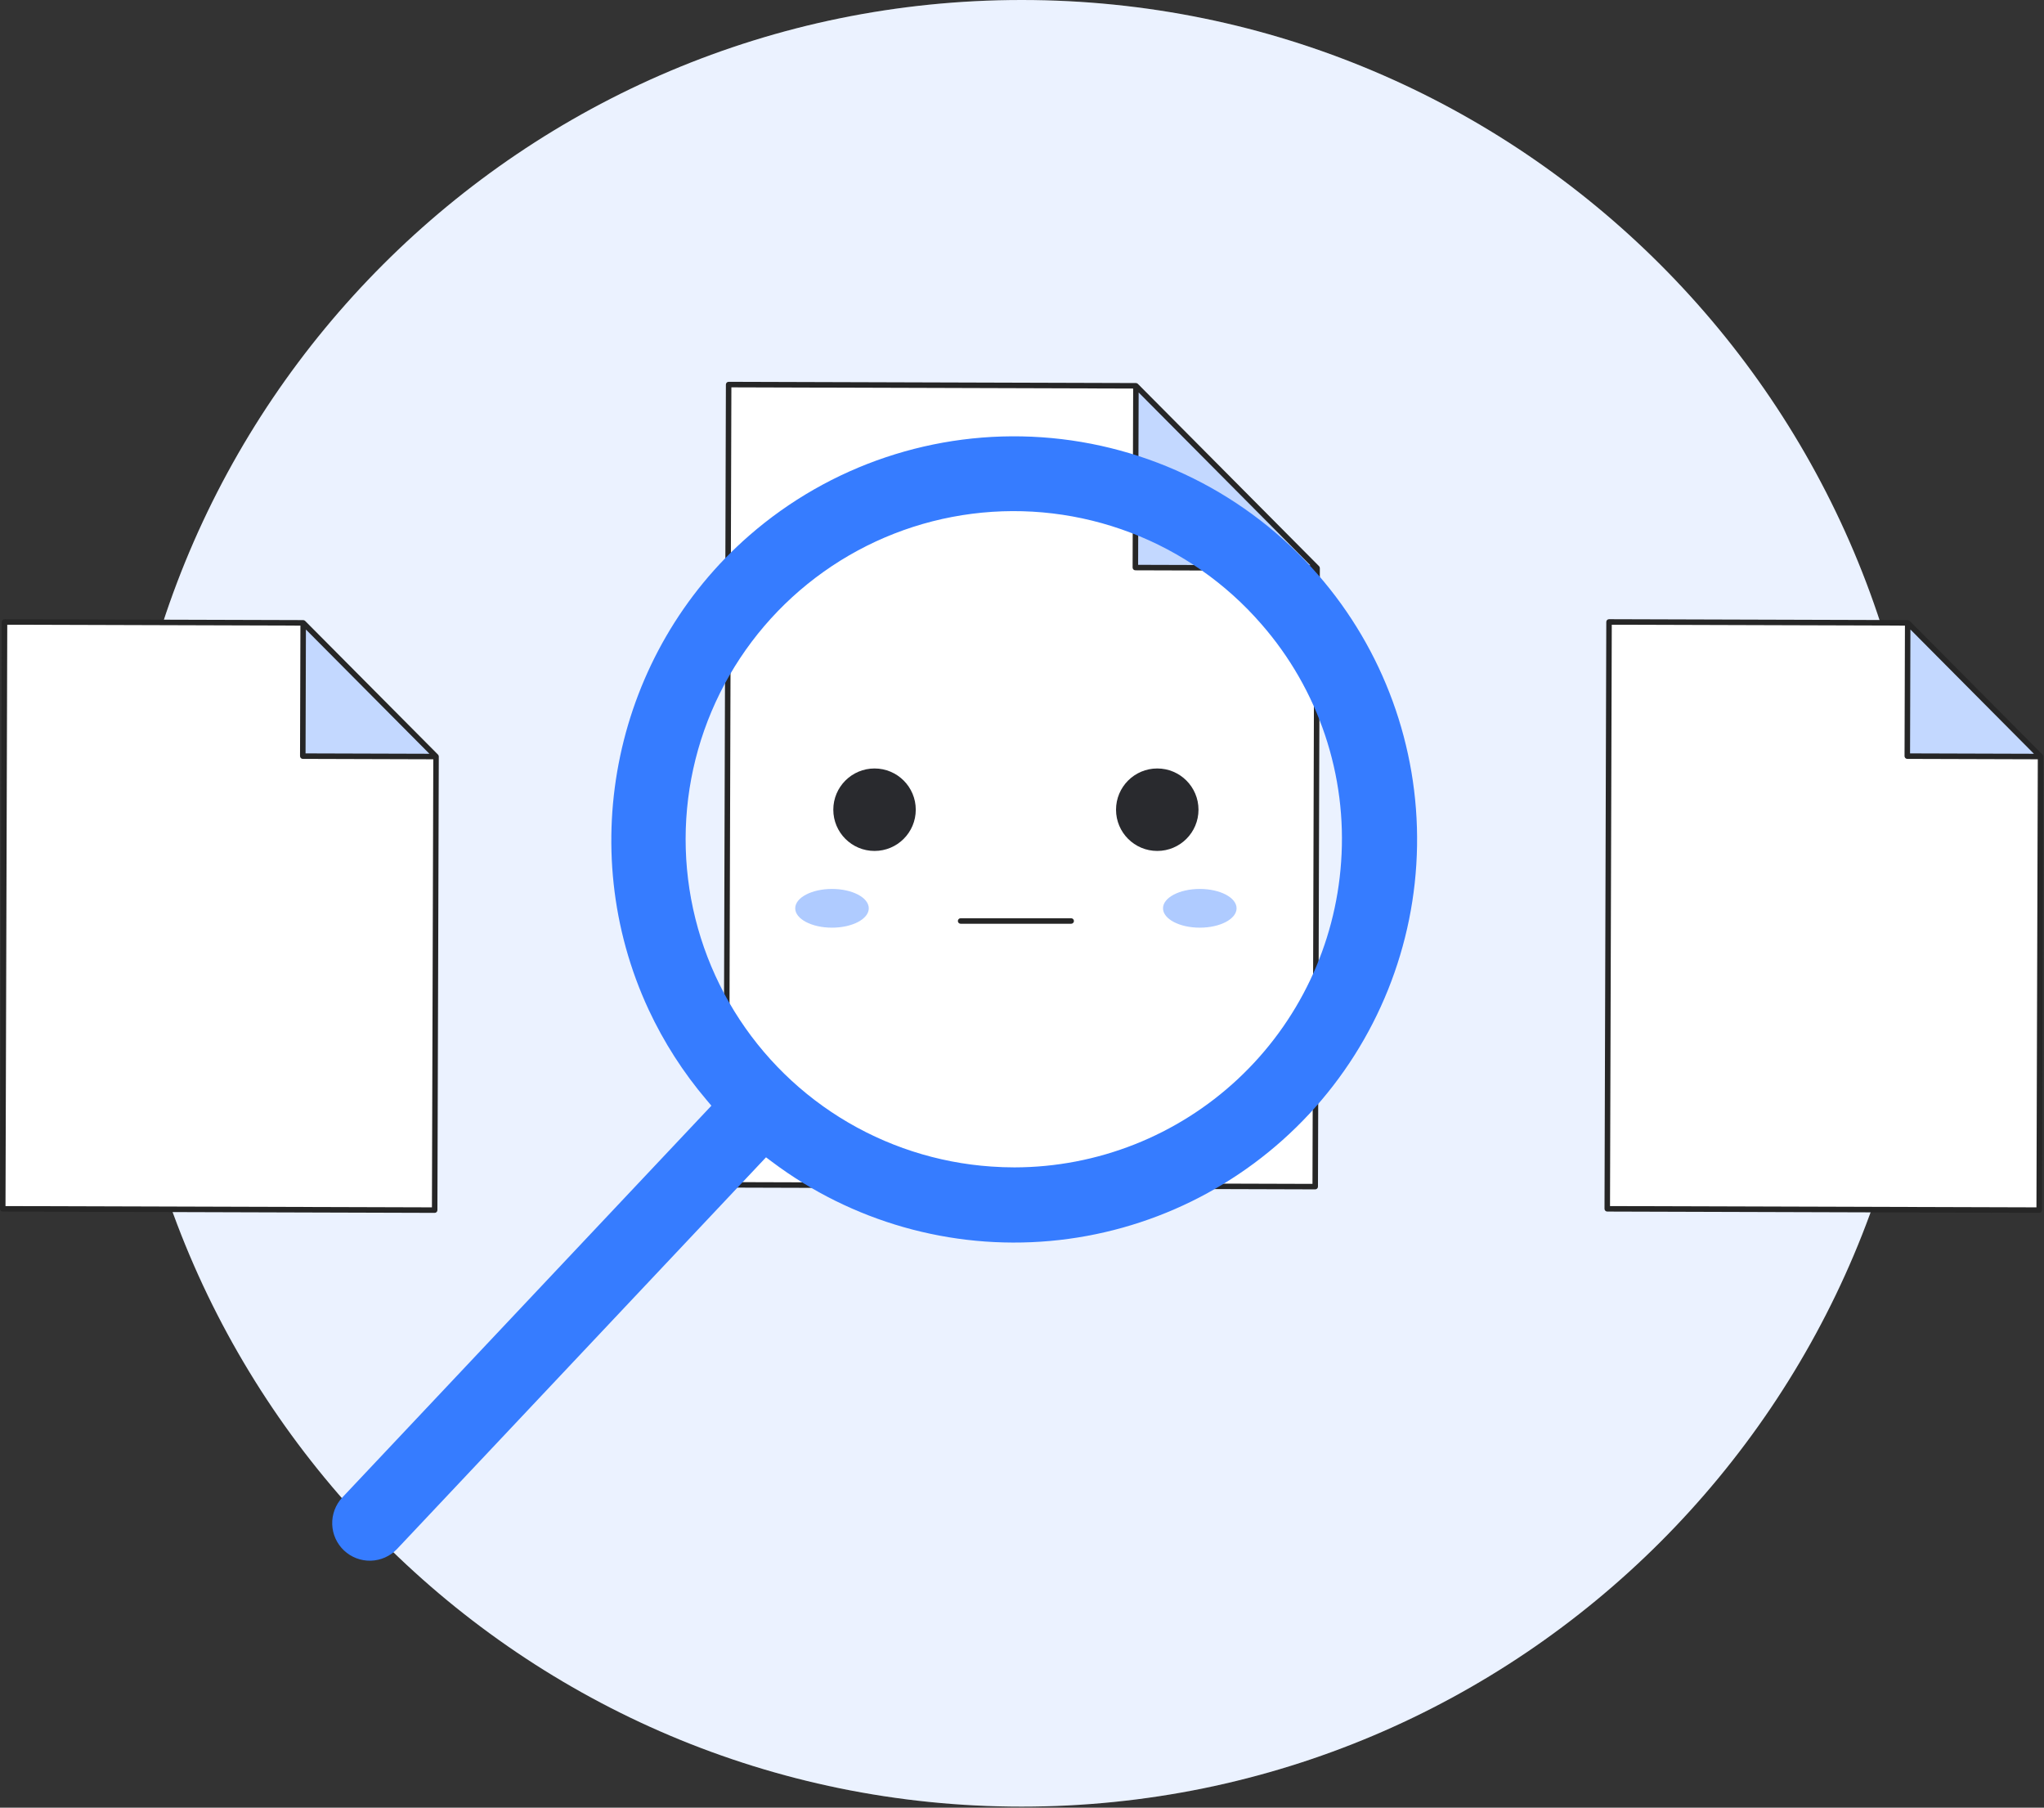 <svg width="743" height="657" viewBox="0 0 743 657" fill="none" xmlns="http://www.w3.org/2000/svg">
<rect x="0" y="0" width="743" height="657" fill="#333333" stroke="none"/>
<path d="M371.373 656.61C552.691 656.61 699.678 509.623 699.678 328.305C699.678 146.987 552.691 0 371.373 0C190.055 0 43.068 146.987 43.068 328.305C43.068 509.623 190.055 656.61 371.373 656.61Z" fill="white"/>
<path opacity="0.1" d="M371.373 656.61C552.691 656.61 699.678 509.623 699.678 328.305C699.678 146.987 552.691 0 371.373 0C190.055 0 43.068 146.987 43.068 328.305C43.068 509.623 190.055 656.61 371.373 656.61Z" fill="#367CFF"/>
<path d="M158.006 439.814L1 439.338L1.646 226.048L110.212 226.377L158.505 274.964L158.006 439.814Z" fill="white"/>
<path opacity="0.3" d="M110.212 226.377L110.065 274.817L158.505 274.964L110.212 226.377Z" fill="#367CFF"/>
<path d="M159.493 274.904C159.487 274.817 159.47 274.73 159.442 274.647C159.431 274.615 159.423 274.584 159.409 274.552C159.362 274.443 159.296 274.344 159.214 274.259L110.921 225.672C110.836 225.588 110.737 225.521 110.628 225.472C110.598 225.459 110.567 225.448 110.535 225.438C110.451 225.409 110.364 225.391 110.275 225.386C110.254 225.386 110.235 225.373 110.214 225.373L1.649 225.048C1.384 225.048 1.129 225.153 0.942 225.341C0.754 225.528 0.649 225.783 0.649 226.048L0 439.335C0 439.6 0.105 439.855 0.293 440.042C0.48 440.23 0.735 440.335 1 440.335L158 440.814C158.265 440.814 158.52 440.709 158.707 440.521C158.895 440.334 159 440.079 159 439.814L159.5 274.964C159.505 274.945 159.494 274.926 159.493 274.904ZM111.2 228.795L133.5 251.222L156.094 273.954L111.068 273.817L111.2 228.795ZM2 438.341L2.64 227.051L109.205 227.374L109.062 274.814C109.062 275.079 109.167 275.334 109.355 275.521C109.542 275.709 109.797 275.814 110.062 275.814L157.502 275.958L157.009 438.808L2 438.341Z" fill="#262626"/>
<path d="M478.084 431.279L263.981 430.63L264.862 139.774L412.909 140.223L478.765 206.479L478.084 431.279Z" fill="white"/>
<path opacity="0.3" d="M412.909 140.223L412.709 206.279L478.765 206.479L412.909 140.223Z" fill="#367CFF"/>
<path d="M479.753 206.419C479.747 206.332 479.731 206.246 479.703 206.163C479.692 206.13 479.683 206.099 479.669 206.063C479.622 205.955 479.557 205.855 479.475 205.77L413.619 139.514C413.534 139.43 413.435 139.363 413.326 139.314C413.295 139.3 413.265 139.292 413.233 139.281C413.149 139.252 413.062 139.234 412.973 139.228C412.952 139.228 412.933 139.216 412.912 139.216L264.865 138.767C264.6 138.767 264.345 138.872 264.158 139.06C263.97 139.247 263.865 139.502 263.865 139.767L262.984 430.623C262.984 430.888 263.089 431.143 263.277 431.33C263.464 431.518 263.719 431.623 263.984 431.623L478.084 432.272C478.349 432.272 478.604 432.167 478.791 431.979C478.979 431.792 479.084 431.537 479.084 431.272L479.765 206.472C479.765 206.46 479.754 206.441 479.753 206.419ZM413.9 142.64L476.352 205.472L413.71 205.282L413.9 142.64ZM264.984 429.633L265.859 140.777L411.906 141.22L411.706 206.276C411.706 206.541 411.811 206.796 411.999 206.983C412.186 207.171 412.441 207.276 412.706 207.276L477.762 207.476L477.087 430.276L264.984 429.633Z" fill="#262626"/>
<path d="M741.247 439.814L584.241 439.338L584.887 226.048L693.453 226.377L741.746 274.964L741.247 439.814Z" fill="white"/>
<path opacity="0.3" d="M693.453 226.377L693.306 274.817L741.746 274.964L693.453 226.377Z" fill="#367CFF"/>
<path d="M742.734 274.904C742.729 274.816 742.712 274.73 742.684 274.647C742.673 274.615 742.664 274.584 742.65 274.552C742.603 274.443 742.538 274.344 742.456 274.259L694.162 225.672C694.077 225.588 693.979 225.521 693.87 225.472C693.839 225.458 693.808 225.449 693.776 225.438C693.692 225.409 693.605 225.391 693.517 225.386C693.496 225.386 693.477 225.373 693.456 225.373L584.89 225.044C584.625 225.044 584.37 225.149 584.183 225.337C583.995 225.524 583.89 225.779 583.89 226.044L583.244 439.334C583.244 439.599 583.349 439.854 583.537 440.041C583.724 440.229 583.979 440.334 584.244 440.334L741.25 440.81C741.515 440.81 741.77 440.705 741.957 440.517C742.145 440.33 742.25 440.075 742.25 439.81L742.75 274.96C742.746 274.945 742.735 274.926 742.734 274.904ZM694.445 228.795L716.737 251.222L739.335 273.954L694.309 273.817L694.445 228.795ZM585.245 438.341L585.885 227.051L692.451 227.374L692.307 274.814C692.307 275.079 692.412 275.334 692.6 275.521C692.787 275.709 693.042 275.814 693.307 275.814L740.747 275.958L740.254 438.808L585.245 438.341Z" fill="#262626"/>
<path d="M317.896 309.272C326.174 309.272 332.884 302.562 332.884 294.284C332.884 286.006 326.174 279.296 317.896 279.296C309.618 279.296 302.908 286.006 302.908 294.284C302.908 302.562 309.618 309.272 317.896 309.272Z" fill="#292A2E"/>
<path d="M420.668 309.272C428.946 309.272 435.656 302.562 435.656 294.284C435.656 286.006 428.946 279.296 420.668 279.296C412.39 279.296 405.68 286.006 405.68 294.284C405.68 302.562 412.39 309.272 420.668 309.272Z" fill="#292A2E"/>
<path d="M389.376 335.734H349.188C348.923 335.734 348.668 335.629 348.481 335.441C348.293 335.254 348.188 334.999 348.188 334.734C348.188 334.469 348.293 334.214 348.481 334.027C348.668 333.839 348.923 333.734 349.188 333.734H389.376C389.641 333.734 389.896 333.839 390.083 334.027C390.271 334.214 390.376 334.469 390.376 334.734C390.376 334.999 390.271 335.254 390.083 335.441C389.896 335.629 389.641 335.734 389.376 335.734Z" fill="#262626"/>
<path d="M302.435 337.157C309.819 337.157 315.805 334.006 315.805 330.12C315.805 326.234 309.819 323.083 302.435 323.083C295.051 323.083 289.065 326.234 289.065 330.12C289.065 334.006 295.051 337.157 302.435 337.157Z" fill="white"/>
<path d="M436.129 337.157C443.513 337.157 449.499 334.006 449.499 330.12C449.499 326.234 443.513 323.083 436.129 323.083C428.745 323.083 422.759 326.234 422.759 330.12C422.759 334.006 428.745 337.157 436.129 337.157Z" fill="white"/>
<g opacity="0.4">
<path d="M302.435 337.157C309.819 337.157 315.805 334.006 315.805 330.12C315.805 326.234 309.819 323.083 302.435 323.083C295.051 323.083 289.065 326.234 289.065 330.12C289.065 334.006 295.051 337.157 302.435 337.157Z" fill="#367CFF"/>
<path d="M436.129 337.157C443.513 337.157 449.499 334.006 449.499 330.12C449.499 326.234 443.513 323.083 436.129 323.083C428.745 323.083 422.759 326.234 422.759 330.12C422.759 334.006 428.745 337.157 436.129 337.157Z" fill="#367CFF"/>
</g>
<path d="M479.087 208.863C453.566 179.562 417.452 161.599 378.688 158.924C339.923 156.249 301.684 169.082 272.381 194.6C223.425 237.237 208.381 308.123 235.804 367C241.31 378.798 248.371 389.805 256.797 399.73L258.597 401.863L124.405 544.274C121.951 546.916 120.642 550.422 120.762 554.026C120.882 557.63 122.423 561.041 125.048 563.513C127.672 565.986 131.168 567.321 134.773 567.226C138.378 567.132 141.799 565.616 144.291 563.009L278.45 420.62L280.691 422.298C309.642 444.014 345.606 454.246 381.653 451.024C417.7 447.801 451.279 431.351 475.919 404.844C500.559 378.337 514.516 343.648 515.102 307.462C515.688 271.276 502.86 236.154 479.091 208.863H479.087ZM487.5 313.291C485.423 343.378 472.017 371.56 449.986 392.156C427.955 412.752 398.936 424.231 368.777 424.28C365.992 424.28 363.198 424.18 360.395 423.98C340.818 422.651 321.872 416.512 305.237 406.107C288.601 395.702 274.79 381.352 265.029 364.331C255.267 347.31 249.857 328.143 249.277 308.53C248.698 288.917 252.967 269.464 261.707 251.896C270.446 234.328 283.386 219.188 299.378 207.819C315.37 196.45 333.921 189.202 353.385 186.72C372.849 184.238 392.624 186.596 410.958 193.588C429.292 200.579 445.618 211.986 458.487 226.798C468.797 238.583 476.669 252.295 481.649 267.141C486.629 281.987 488.618 297.672 487.5 313.291Z" fill="#367CFF"/>
</svg>
